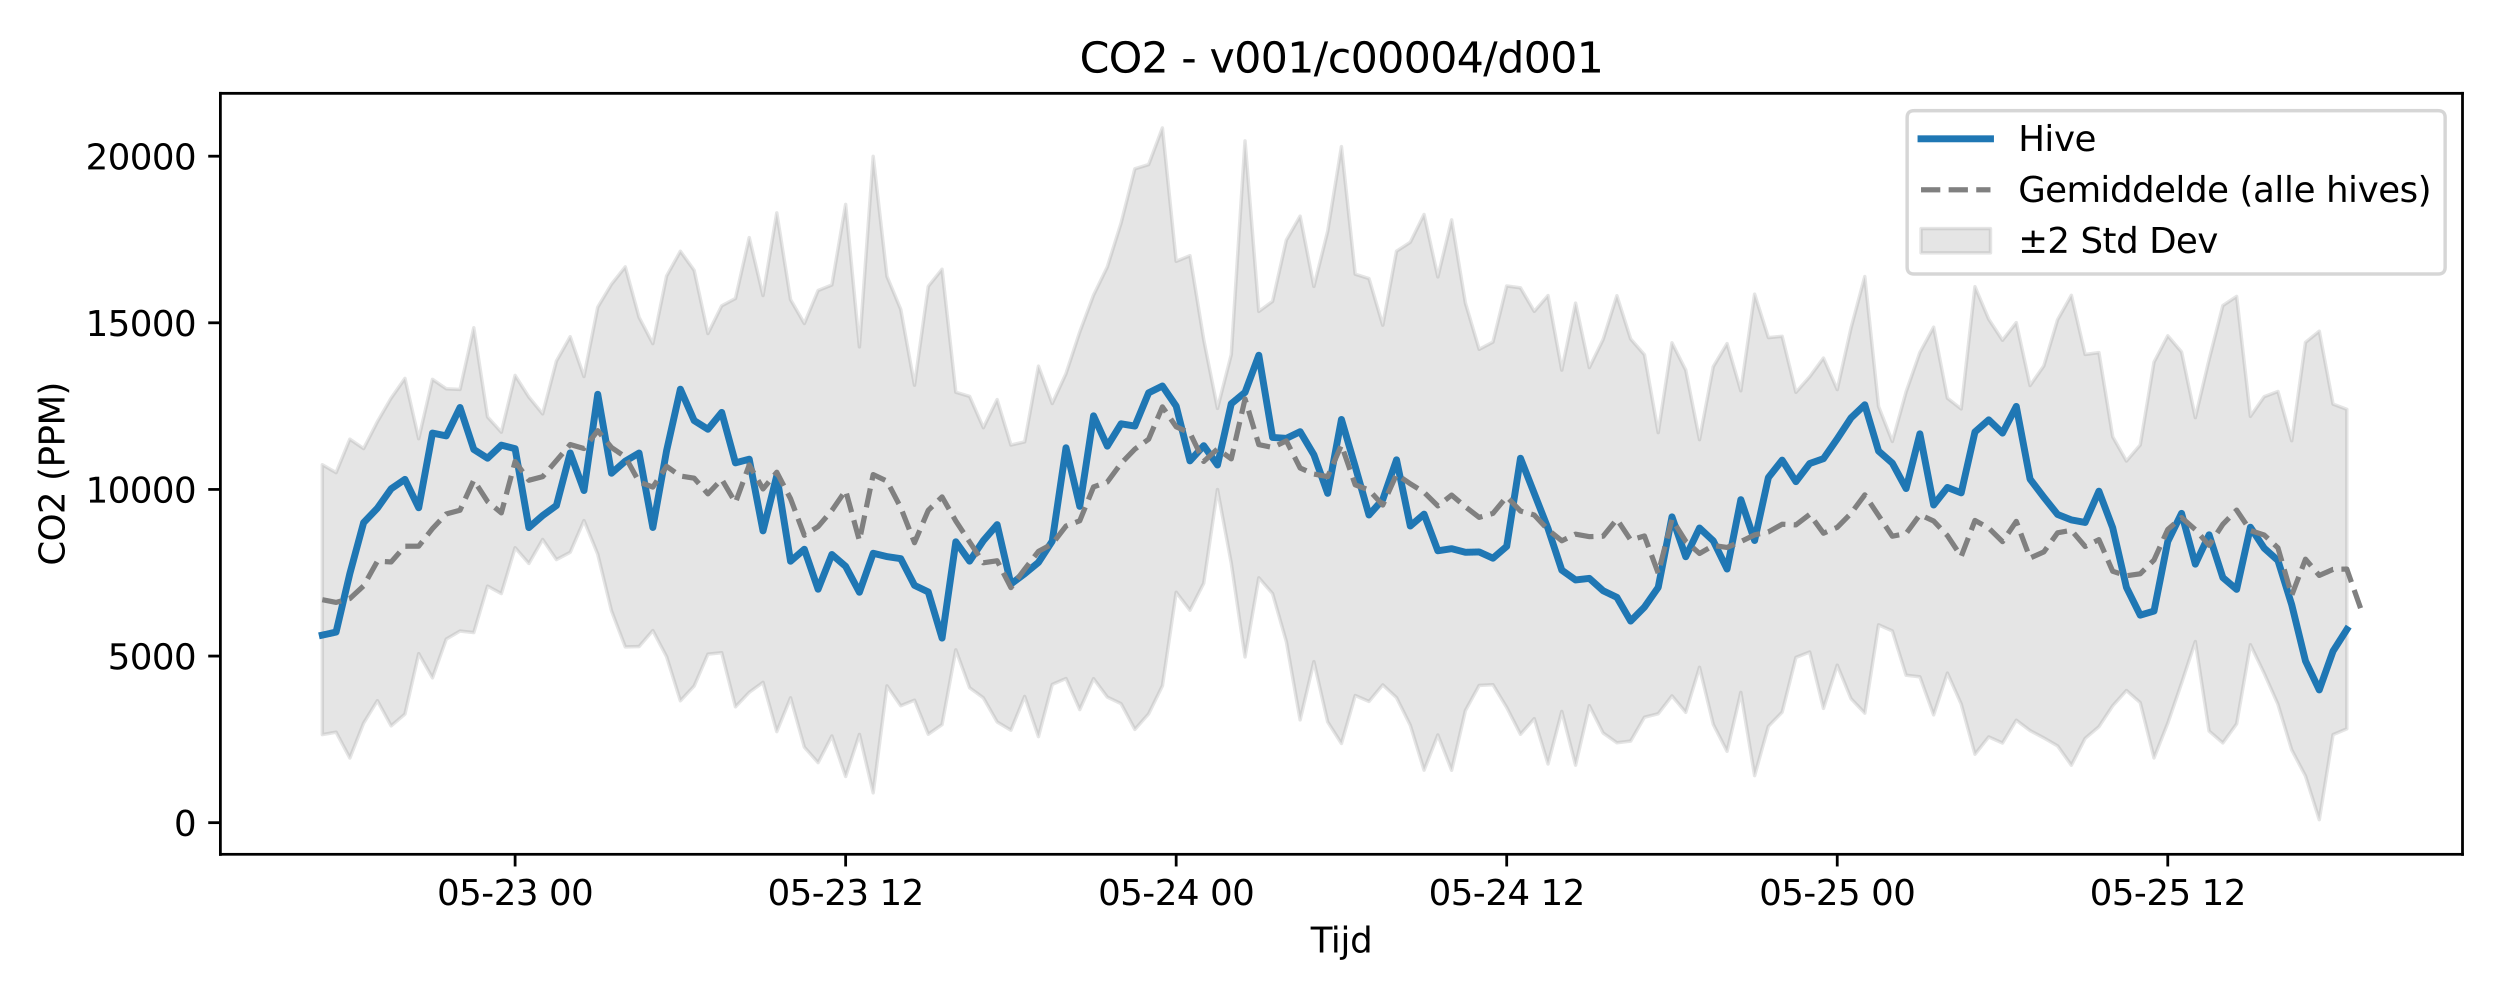 <?xml version="1.0" encoding="utf-8" standalone="no"?>
<!DOCTYPE svg PUBLIC "-//W3C//DTD SVG 1.1//EN"
  "http://www.w3.org/Graphics/SVG/1.1/DTD/svg11.dtd">
<svg xmlns:xlink="http://www.w3.org/1999/xlink" width="720pt" height="288pt" viewBox="0 0 720 288" xmlns="http://www.w3.org/2000/svg" version="1.1">
 <defs>
  <style type="text/css">*{stroke-linejoin: round; stroke-linecap: butt}</style>
 </defs>
 <g id="figure_1">
  <g id="patch_1">
   <path d="M 0 288 
L 720 288 
L 720 0 
L 0 0 
z
" style="fill: #ffffff"/>
  </g>
  <g id="axes_1">
   <g id="patch_2">
    <path d="M 63.47 246.04 
L 709.2 246.04 
L 709.2 26.88 
L 63.47 26.88 
z
" style="fill: #ffffff"/>
   </g>
   <g id="FillBetweenPolyCollection_1">
    <defs>
     <path id="ma9797e1673" d="M 92.821 -154.16 
L 92.821 -76.426 
L 96.788 -77.135 
L 100.754 -69.691 
L 104.721 -79.744 
L 108.687 -86.208 
L 112.653 -78.952 
L 116.62 -82.343 
L 120.586 -99.752 
L 124.553 -92.771 
L 128.519 -103.938 
L 132.485 -106.259 
L 136.452 -105.819 
L 140.418 -119.197 
L 144.385 -117.043 
L 148.351 -130.26 
L 152.317 -125.713 
L 156.284 -132.64 
L 160.25 -126.837 
L 164.217 -128.931 
L 168.183 -138.089 
L 172.149 -128.397 
L 176.116 -112.069 
L 180.082 -101.693 
L 184.049 -101.79 
L 188.015 -106.404 
L 191.981 -98.877 
L 195.948 -86.169 
L 199.914 -90.416 
L 203.881 -99.601 
L 207.847 -100.021 
L 211.813 -84.425 
L 215.78 -88.603 
L 219.746 -91.478 
L 223.713 -77.292 
L 227.679 -87.034 
L 231.645 -72.841 
L 235.612 -68.35 
L 239.578 -76.042 
L 243.545 -64.373 
L 247.511 -76.501 
L 251.477 -59.657 
L 255.444 -90.473 
L 259.41 -84.742 
L 263.377 -86.346 
L 267.343 -76.532 
L 271.309 -79.321 
L 275.276 -100.849 
L 279.242 -89.935 
L 283.209 -87.026 
L 287.175 -80.072 
L 291.141 -77.696 
L 295.108 -87.429 
L 299.074 -75.848 
L 303.041 -90.877 
L 307.007 -92.589 
L 310.973 -83.638 
L 314.94 -92.547 
L 318.906 -87.24 
L 322.873 -85.336 
L 326.839 -77.918 
L 330.805 -82.412 
L 334.772 -90.482 
L 338.738 -117.431 
L 342.705 -112.25 
L 346.671 -120.02 
L 350.637 -147.024 
L 354.604 -125.821 
L 358.57 -98.795 
L 362.537 -121.598 
L 366.503 -117.037 
L 370.469 -103.209 
L 374.436 -80.672 
L 378.402 -97.445 
L 382.369 -80.086 
L 386.335 -73.873 
L 390.301 -87.696 
L 394.268 -85.981 
L 398.234 -90.757 
L 402.201 -87.072 
L 406.167 -79.118 
L 410.133 -66.188 
L 414.1 -76.339 
L 418.066 -66.159 
L 422.033 -83.351 
L 425.999 -90.594 
L 429.965 -90.806 
L 433.932 -84.259 
L 437.898 -76.525 
L 441.865 -81.026 
L 445.831 -67.964 
L 449.797 -83.109 
L 453.764 -67.62 
L 457.73 -84.766 
L 461.697 -76.906 
L 465.663 -74.081 
L 469.629 -74.567 
L 473.596 -81.436 
L 477.562 -82.438 
L 481.529 -87.59 
L 485.495 -82.84 
L 489.461 -95.821 
L 493.428 -79.373 
L 497.394 -71.632 
L 501.361 -88.594 
L 505.327 -64.614 
L 509.293 -78.826 
L 513.26 -82.901 
L 517.226 -98.661 
L 521.193 -100.218 
L 525.159 -83.985 
L 529.125 -96.435 
L 533.092 -86.782 
L 537.058 -82.611 
L 541.025 -108.056 
L 544.991 -106.29 
L 548.957 -93.534 
L 552.924 -93.077 
L 556.89 -82.117 
L 560.857 -94.152 
L 564.823 -85.252 
L 568.789 -70.772 
L 572.756 -75.77 
L 576.722 -74.005 
L 580.689 -80.584 
L 584.655 -77.593 
L 588.621 -75.478 
L 592.588 -73.182 
L 596.554 -67.614 
L 600.521 -75.339 
L 604.487 -78.713 
L 608.453 -84.722 
L 612.42 -89.133 
L 616.386 -85.651 
L 620.353 -69.713 
L 624.319 -79.729 
L 628.285 -91.239 
L 632.252 -103.239 
L 636.218 -77.458 
L 640.185 -74.034 
L 644.151 -79.531 
L 648.117 -102.323 
L 652.084 -94.085 
L 656.05 -85.161 
L 660.017 -72.027 
L 663.983 -64.51 
L 667.949 -51.922 
L 671.916 -76.417 
L 675.882 -78.102 
L 675.882 -170.117 
L 675.882 -170.117 
L 671.916 -171.62 
L 667.949 -192.622 
L 663.983 -189.4 
L 660.017 -161.06 
L 656.05 -175.26 
L 652.084 -173.754 
L 648.117 -168.086 
L 644.151 -202.642 
L 640.185 -200.001 
L 636.218 -184.437 
L 632.252 -167.715 
L 628.285 -186.642 
L 624.319 -191.296 
L 620.353 -183.701 
L 616.386 -159.849 
L 612.42 -155.225 
L 608.453 -162.24 
L 604.487 -186.461 
L 600.521 -185.912 
L 596.554 -202.949 
L 592.588 -195.923 
L 588.621 -182.619 
L 584.655 -176.964 
L 580.689 -195.097 
L 576.722 -190.007 
L 572.756 -196.066 
L 568.789 -205.449 
L 564.823 -170.229 
L 560.857 -173.326 
L 556.89 -193.778 
L 552.924 -186.462 
L 548.957 -175.15 
L 544.991 -160.853 
L 541.025 -170.952 
L 537.058 -208.352 
L 533.092 -193.526 
L 529.125 -175.803 
L 525.159 -184.883 
L 521.193 -179.51 
L 517.226 -175.006 
L 513.26 -191.148 
L 509.293 -190.761 
L 505.327 -203.283 
L 501.361 -175.446 
L 497.394 -189.049 
L 493.428 -182.414 
L 489.461 -161.366 
L 485.495 -181.404 
L 481.529 -189.279 
L 477.562 -163.396 
L 473.596 -185.848 
L 469.629 -190.381 
L 465.663 -202.838 
L 461.697 -190.242 
L 457.73 -182.123 
L 453.764 -200.7 
L 449.797 -181.401 
L 445.831 -202.89 
L 441.865 -198.323 
L 437.898 -205.109 
L 433.932 -205.641 
L 429.965 -189.485 
L 425.999 -187.39 
L 422.033 -200.753 
L 418.066 -224.683 
L 414.1 -208.248 
L 410.133 -226.24 
L 406.167 -218.23 
L 402.201 -215.66 
L 398.234 -194.335 
L 394.268 -207.772 
L 390.301 -209.036 
L 386.335 -245.778 
L 382.369 -221.371 
L 378.402 -205.503 
L 374.436 -225.753 
L 370.469 -218.851 
L 366.503 -201.218 
L 362.537 -198.311 
L 358.57 -247.429 
L 354.604 -185.879 
L 350.637 -170.373 
L 346.671 -190.18 
L 342.705 -214.366 
L 338.738 -212.741 
L 334.772 -251.158 
L 330.805 -240.605 
L 326.839 -239.387 
L 322.873 -223.767 
L 318.906 -211.12 
L 314.94 -202.992 
L 310.973 -192.398 
L 307.007 -180.41 
L 303.041 -171.786 
L 299.074 -182.557 
L 295.108 -160.742 
L 291.141 -159.839 
L 287.175 -172.931 
L 283.209 -164.815 
L 279.242 -173.835 
L 275.276 -175.037 
L 271.309 -210.468 
L 267.343 -205.534 
L 263.377 -177.049 
L 259.41 -198.919 
L 255.444 -208.406 
L 251.477 -242.985 
L 247.511 -188.082 
L 243.545 -229.139 
L 239.578 -205.933 
L 235.612 -204.336 
L 231.645 -194.834 
L 227.679 -201.726 
L 223.713 -226.701 
L 219.746 -202.883 
L 215.78 -219.581 
L 211.813 -202.042 
L 207.847 -199.921 
L 203.881 -191.937 
L 199.914 -210.152 
L 195.948 -215.646 
L 191.981 -208.51 
L 188.015 -189.04 
L 184.049 -196.628 
L 180.082 -211.141 
L 176.116 -206.159 
L 172.149 -199.535 
L 168.183 -179.556 
L 164.217 -191.032 
L 160.25 -184.009 
L 156.284 -168.8 
L 152.317 -173.645 
L 148.351 -179.886 
L 144.385 -163.53 
L 140.418 -167.922 
L 136.452 -193.618 
L 132.485 -175.843 
L 128.519 -176.03 
L 124.553 -178.758 
L 120.586 -161.642 
L 116.62 -179.026 
L 112.653 -173.356 
L 108.687 -166.548 
L 104.721 -158.811 
L 100.754 -161.524 
L 96.788 -151.877 
L 92.821 -154.16 
z
" style="stroke: #808080; stroke-opacity: 0.2"/>
    </defs>
    <g clip-path="url(#pf9d3ddc370)">
     <use xlink:href="#ma9797e1673" x="0" y="288" style="fill: #808080; fill-opacity: 0.2; stroke: #808080; stroke-opacity: 0.2"/>
    </g>
   </g>
   <g id="matplotlib.axis_1">
    <g id="xtick_1">
     <g id="line2d_1">
      <defs>
       <path id="m8ca1ab2342" d="M 0 0 
L 0 3.5 
" style="stroke: #000000; stroke-width: 0.8"/>
      </defs>
      <g>
       <use xlink:href="#m8ca1ab2342" x="148.351" y="246.04" style="stroke: #000000; stroke-width: 0.8"/>
      </g>
     </g>
     <g id="text_1">
      <!-- 05-23 00 -->
      <g transform="translate(125.871 260.638) scale(0.1 -0.1)">
       <defs>
        <path id="DejaVuSans-30" d="M 2034 4250 
Q 1547 4250 1301 3770 
Q 1056 3291 1056 2328 
Q 1056 1369 1301 889 
Q 1547 409 2034 409 
Q 2525 409 2770 889 
Q 3016 1369 3016 2328 
Q 3016 3291 2770 3770 
Q 2525 4250 2034 4250 
z
M 2034 4750 
Q 2819 4750 3233 4129 
Q 3647 3509 3647 2328 
Q 3647 1150 3233 529 
Q 2819 -91 2034 -91 
Q 1250 -91 836 529 
Q 422 1150 422 2328 
Q 422 3509 836 4129 
Q 1250 4750 2034 4750 
z
" transform="scale(0.016)"/>
        <path id="DejaVuSans-35" d="M 691 4666 
L 3169 4666 
L 3169 4134 
L 1269 4134 
L 1269 2991 
Q 1406 3038 1543 3061 
Q 1681 3084 1819 3084 
Q 2600 3084 3056 2656 
Q 3513 2228 3513 1497 
Q 3513 744 3044 326 
Q 2575 -91 1722 -91 
Q 1428 -91 1123 -41 
Q 819 9 494 109 
L 494 744 
Q 775 591 1075 516 
Q 1375 441 1709 441 
Q 2250 441 2565 725 
Q 2881 1009 2881 1497 
Q 2881 1984 2565 2268 
Q 2250 2553 1709 2553 
Q 1456 2553 1204 2497 
Q 953 2441 691 2322 
L 691 4666 
z
" transform="scale(0.016)"/>
        <path id="DejaVuSans-2d" d="M 313 2009 
L 1997 2009 
L 1997 1497 
L 313 1497 
L 313 2009 
z
" transform="scale(0.016)"/>
        <path id="DejaVuSans-32" d="M 1228 531 
L 3431 531 
L 3431 0 
L 469 0 
L 469 531 
Q 828 903 1448 1529 
Q 2069 2156 2228 2338 
Q 2531 2678 2651 2914 
Q 2772 3150 2772 3378 
Q 2772 3750 2511 3984 
Q 2250 4219 1831 4219 
Q 1534 4219 1204 4116 
Q 875 4013 500 3803 
L 500 4441 
Q 881 4594 1212 4672 
Q 1544 4750 1819 4750 
Q 2544 4750 2975 4387 
Q 3406 4025 3406 3419 
Q 3406 3131 3298 2873 
Q 3191 2616 2906 2266 
Q 2828 2175 2409 1742 
Q 1991 1309 1228 531 
z
" transform="scale(0.016)"/>
        <path id="DejaVuSans-33" d="M 2597 2516 
Q 3050 2419 3304 2112 
Q 3559 1806 3559 1356 
Q 3559 666 3084 287 
Q 2609 -91 1734 -91 
Q 1441 -91 1130 -33 
Q 819 25 488 141 
L 488 750 
Q 750 597 1062 519 
Q 1375 441 1716 441 
Q 2309 441 2620 675 
Q 2931 909 2931 1356 
Q 2931 1769 2642 2001 
Q 2353 2234 1838 2234 
L 1294 2234 
L 1294 2753 
L 1863 2753 
Q 2328 2753 2575 2939 
Q 2822 3125 2822 3475 
Q 2822 3834 2567 4026 
Q 2313 4219 1838 4219 
Q 1578 4219 1281 4162 
Q 984 4106 628 3988 
L 628 4550 
Q 988 4650 1302 4700 
Q 1616 4750 1894 4750 
Q 2613 4750 3031 4423 
Q 3450 4097 3450 3541 
Q 3450 3153 3228 2886 
Q 3006 2619 2597 2516 
z
" transform="scale(0.016)"/>
        <path id="DejaVuSans-20" transform="scale(0.016)"/>
       </defs>
       <use xlink:href="#DejaVuSans-30"/>
       <use xlink:href="#DejaVuSans-35" transform="translate(63.623 0)"/>
       <use xlink:href="#DejaVuSans-2d" transform="translate(127.246 0)"/>
       <use xlink:href="#DejaVuSans-32" transform="translate(163.33 0)"/>
       <use xlink:href="#DejaVuSans-33" transform="translate(226.953 0)"/>
       <use xlink:href="#DejaVuSans-20" transform="translate(290.576 0)"/>
       <use xlink:href="#DejaVuSans-30" transform="translate(322.363 0)"/>
       <use xlink:href="#DejaVuSans-30" transform="translate(385.986 0)"/>
      </g>
     </g>
    </g>
    <g id="xtick_2">
     <g id="line2d_2">
      <g>
       <use xlink:href="#m8ca1ab2342" x="243.545" y="246.04" style="stroke: #000000; stroke-width: 0.8"/>
      </g>
     </g>
     <g id="text_2">
      <!-- 05-23 12 -->
      <g transform="translate(221.064 260.638) scale(0.1 -0.1)">
       <defs>
        <path id="DejaVuSans-31" d="M 794 531 
L 1825 531 
L 1825 4091 
L 703 3866 
L 703 4441 
L 1819 4666 
L 2450 4666 
L 2450 531 
L 3481 531 
L 3481 0 
L 794 0 
L 794 531 
z
" transform="scale(0.016)"/>
       </defs>
       <use xlink:href="#DejaVuSans-30"/>
       <use xlink:href="#DejaVuSans-35" transform="translate(63.623 0)"/>
       <use xlink:href="#DejaVuSans-2d" transform="translate(127.246 0)"/>
       <use xlink:href="#DejaVuSans-32" transform="translate(163.33 0)"/>
       <use xlink:href="#DejaVuSans-33" transform="translate(226.953 0)"/>
       <use xlink:href="#DejaVuSans-20" transform="translate(290.576 0)"/>
       <use xlink:href="#DejaVuSans-31" transform="translate(322.363 0)"/>
       <use xlink:href="#DejaVuSans-32" transform="translate(385.986 0)"/>
      </g>
     </g>
    </g>
    <g id="xtick_3">
     <g id="line2d_3">
      <g>
       <use xlink:href="#m8ca1ab2342" x="338.738" y="246.04" style="stroke: #000000; stroke-width: 0.8"/>
      </g>
     </g>
     <g id="text_3">
      <!-- 05-24 00 -->
      <g transform="translate(316.258 260.638) scale(0.1 -0.1)">
       <defs>
        <path id="DejaVuSans-34" d="M 2419 4116 
L 825 1625 
L 2419 1625 
L 2419 4116 
z
M 2253 4666 
L 3047 4666 
L 3047 1625 
L 3713 1625 
L 3713 1100 
L 3047 1100 
L 3047 0 
L 2419 0 
L 2419 1100 
L 313 1100 
L 313 1709 
L 2253 4666 
z
" transform="scale(0.016)"/>
       </defs>
       <use xlink:href="#DejaVuSans-30"/>
       <use xlink:href="#DejaVuSans-35" transform="translate(63.623 0)"/>
       <use xlink:href="#DejaVuSans-2d" transform="translate(127.246 0)"/>
       <use xlink:href="#DejaVuSans-32" transform="translate(163.33 0)"/>
       <use xlink:href="#DejaVuSans-34" transform="translate(226.953 0)"/>
       <use xlink:href="#DejaVuSans-20" transform="translate(290.576 0)"/>
       <use xlink:href="#DejaVuSans-30" transform="translate(322.363 0)"/>
       <use xlink:href="#DejaVuSans-30" transform="translate(385.986 0)"/>
      </g>
     </g>
    </g>
    <g id="xtick_4">
     <g id="line2d_4">
      <g>
       <use xlink:href="#m8ca1ab2342" x="433.932" y="246.04" style="stroke: #000000; stroke-width: 0.8"/>
      </g>
     </g>
     <g id="text_4">
      <!-- 05-24 12 -->
      <g transform="translate(411.451 260.638) scale(0.1 -0.1)">
       <use xlink:href="#DejaVuSans-30"/>
       <use xlink:href="#DejaVuSans-35" transform="translate(63.623 0)"/>
       <use xlink:href="#DejaVuSans-2d" transform="translate(127.246 0)"/>
       <use xlink:href="#DejaVuSans-32" transform="translate(163.33 0)"/>
       <use xlink:href="#DejaVuSans-34" transform="translate(226.953 0)"/>
       <use xlink:href="#DejaVuSans-20" transform="translate(290.576 0)"/>
       <use xlink:href="#DejaVuSans-31" transform="translate(322.363 0)"/>
       <use xlink:href="#DejaVuSans-32" transform="translate(385.986 0)"/>
      </g>
     </g>
    </g>
    <g id="xtick_5">
     <g id="line2d_5">
      <g>
       <use xlink:href="#m8ca1ab2342" x="529.125" y="246.04" style="stroke: #000000; stroke-width: 0.8"/>
      </g>
     </g>
     <g id="text_5">
      <!-- 05-25 00 -->
      <g transform="translate(506.645 260.638) scale(0.1 -0.1)">
       <use xlink:href="#DejaVuSans-30"/>
       <use xlink:href="#DejaVuSans-35" transform="translate(63.623 0)"/>
       <use xlink:href="#DejaVuSans-2d" transform="translate(127.246 0)"/>
       <use xlink:href="#DejaVuSans-32" transform="translate(163.33 0)"/>
       <use xlink:href="#DejaVuSans-35" transform="translate(226.953 0)"/>
       <use xlink:href="#DejaVuSans-20" transform="translate(290.576 0)"/>
       <use xlink:href="#DejaVuSans-30" transform="translate(322.363 0)"/>
       <use xlink:href="#DejaVuSans-30" transform="translate(385.986 0)"/>
      </g>
     </g>
    </g>
    <g id="xtick_6">
     <g id="line2d_6">
      <g>
       <use xlink:href="#m8ca1ab2342" x="624.319" y="246.04" style="stroke: #000000; stroke-width: 0.8"/>
      </g>
     </g>
     <g id="text_6">
      <!-- 05-25 12 -->
      <g transform="translate(601.839 260.638) scale(0.1 -0.1)">
       <use xlink:href="#DejaVuSans-30"/>
       <use xlink:href="#DejaVuSans-35" transform="translate(63.623 0)"/>
       <use xlink:href="#DejaVuSans-2d" transform="translate(127.246 0)"/>
       <use xlink:href="#DejaVuSans-32" transform="translate(163.33 0)"/>
       <use xlink:href="#DejaVuSans-35" transform="translate(226.953 0)"/>
       <use xlink:href="#DejaVuSans-20" transform="translate(290.576 0)"/>
       <use xlink:href="#DejaVuSans-31" transform="translate(322.363 0)"/>
       <use xlink:href="#DejaVuSans-32" transform="translate(385.986 0)"/>
      </g>
     </g>
    </g>
    <g id="text_7">
     <!-- Tijd -->
     <g transform="translate(377.485 274.317) scale(0.1 -0.1)">
      <defs>
       <path id="DejaVuSans-54" d="M -19 4666 
L 3928 4666 
L 3928 4134 
L 2272 4134 
L 2272 0 
L 1638 0 
L 1638 4134 
L -19 4134 
L -19 4666 
z
" transform="scale(0.016)"/>
       <path id="DejaVuSans-69" d="M 603 3500 
L 1178 3500 
L 1178 0 
L 603 0 
L 603 3500 
z
M 603 4863 
L 1178 4863 
L 1178 4134 
L 603 4134 
L 603 4863 
z
" transform="scale(0.016)"/>
       <path id="DejaVuSans-6a" d="M 603 3500 
L 1178 3500 
L 1178 -63 
Q 1178 -731 923 -1031 
Q 669 -1331 103 -1331 
L -116 -1331 
L -116 -844 
L 38 -844 
Q 366 -844 484 -692 
Q 603 -541 603 -63 
L 603 3500 
z
M 603 4863 
L 1178 4863 
L 1178 4134 
L 603 4134 
L 603 4863 
z
" transform="scale(0.016)"/>
       <path id="DejaVuSans-64" d="M 2906 2969 
L 2906 4863 
L 3481 4863 
L 3481 0 
L 2906 0 
L 2906 525 
Q 2725 213 2448 61 
Q 2172 -91 1784 -91 
Q 1150 -91 751 415 
Q 353 922 353 1747 
Q 353 2572 751 3078 
Q 1150 3584 1784 3584 
Q 2172 3584 2448 3432 
Q 2725 3281 2906 2969 
z
M 947 1747 
Q 947 1113 1208 752 
Q 1469 391 1925 391 
Q 2381 391 2643 752 
Q 2906 1113 2906 1747 
Q 2906 2381 2643 2742 
Q 2381 3103 1925 3103 
Q 1469 3103 1208 2742 
Q 947 2381 947 1747 
z
" transform="scale(0.016)"/>
      </defs>
      <use xlink:href="#DejaVuSans-54"/>
      <use xlink:href="#DejaVuSans-69" transform="translate(57.959 0)"/>
      <use xlink:href="#DejaVuSans-6a" transform="translate(85.742 0)"/>
      <use xlink:href="#DejaVuSans-64" transform="translate(113.525 0)"/>
     </g>
    </g>
   </g>
   <g id="matplotlib.axis_2">
    <g id="ytick_1">
     <g id="line2d_7">
      <defs>
       <path id="md9926d8d2f" d="M 0 0 
L -3.5 0 
" style="stroke: #000000; stroke-width: 0.8"/>
      </defs>
      <g>
       <use xlink:href="#md9926d8d2f" x="63.47" y="236.93" style="stroke: #000000; stroke-width: 0.8"/>
      </g>
     </g>
     <g id="text_8">
      <!-- 0 -->
      <g transform="translate(50.108 240.729) scale(0.1 -0.1)">
       <use xlink:href="#DejaVuSans-30"/>
      </g>
     </g>
    </g>
    <g id="ytick_2">
     <g id="line2d_8">
      <g>
       <use xlink:href="#md9926d8d2f" x="63.47" y="188.943" style="stroke: #000000; stroke-width: 0.8"/>
      </g>
     </g>
     <g id="text_9">
      <!-- 5000 -->
      <g transform="translate(31.02 192.742) scale(0.1 -0.1)">
       <use xlink:href="#DejaVuSans-35"/>
       <use xlink:href="#DejaVuSans-30" transform="translate(63.623 0)"/>
       <use xlink:href="#DejaVuSans-30" transform="translate(127.246 0)"/>
       <use xlink:href="#DejaVuSans-30" transform="translate(190.869 0)"/>
      </g>
     </g>
    </g>
    <g id="ytick_3">
     <g id="line2d_9">
      <g>
       <use xlink:href="#md9926d8d2f" x="63.47" y="140.956" style="stroke: #000000; stroke-width: 0.8"/>
      </g>
     </g>
     <g id="text_10">
      <!-- 10000 -->
      <g transform="translate(24.657 144.756) scale(0.1 -0.1)">
       <use xlink:href="#DejaVuSans-31"/>
       <use xlink:href="#DejaVuSans-30" transform="translate(63.623 0)"/>
       <use xlink:href="#DejaVuSans-30" transform="translate(127.246 0)"/>
       <use xlink:href="#DejaVuSans-30" transform="translate(190.869 0)"/>
       <use xlink:href="#DejaVuSans-30" transform="translate(254.492 0)"/>
      </g>
     </g>
    </g>
    <g id="ytick_4">
     <g id="line2d_10">
      <g>
       <use xlink:href="#md9926d8d2f" x="63.47" y="92.969" style="stroke: #000000; stroke-width: 0.8"/>
      </g>
     </g>
     <g id="text_11">
      <!-- 15000 -->
      <g transform="translate(24.657 96.769) scale(0.1 -0.1)">
       <use xlink:href="#DejaVuSans-31"/>
       <use xlink:href="#DejaVuSans-35" transform="translate(63.623 0)"/>
       <use xlink:href="#DejaVuSans-30" transform="translate(127.246 0)"/>
       <use xlink:href="#DejaVuSans-30" transform="translate(190.869 0)"/>
       <use xlink:href="#DejaVuSans-30" transform="translate(254.492 0)"/>
      </g>
     </g>
    </g>
    <g id="ytick_5">
     <g id="line2d_11">
      <g>
       <use xlink:href="#md9926d8d2f" x="63.47" y="44.982" style="stroke: #000000; stroke-width: 0.8"/>
      </g>
     </g>
     <g id="text_12">
      <!-- 20000 -->
      <g transform="translate(24.657 48.782) scale(0.1 -0.1)">
       <use xlink:href="#DejaVuSans-32"/>
       <use xlink:href="#DejaVuSans-30" transform="translate(63.623 0)"/>
       <use xlink:href="#DejaVuSans-30" transform="translate(127.246 0)"/>
       <use xlink:href="#DejaVuSans-30" transform="translate(190.869 0)"/>
       <use xlink:href="#DejaVuSans-30" transform="translate(254.492 0)"/>
      </g>
     </g>
    </g>
    <g id="text_13">
     <!-- CO2 (PPM) -->
     <g transform="translate(18.578 162.903) rotate(-90) scale(0.1 -0.1)">
      <defs>
       <path id="DejaVuSans-43" d="M 4122 4306 
L 4122 3641 
Q 3803 3938 3442 4084 
Q 3081 4231 2675 4231 
Q 1875 4231 1450 3742 
Q 1025 3253 1025 2328 
Q 1025 1406 1450 917 
Q 1875 428 2675 428 
Q 3081 428 3442 575 
Q 3803 722 4122 1019 
L 4122 359 
Q 3791 134 3420 21 
Q 3050 -91 2638 -91 
Q 1578 -91 968 557 
Q 359 1206 359 2328 
Q 359 3453 968 4101 
Q 1578 4750 2638 4750 
Q 3056 4750 3426 4639 
Q 3797 4528 4122 4306 
z
" transform="scale(0.016)"/>
       <path id="DejaVuSans-4f" d="M 2522 4238 
Q 1834 4238 1429 3725 
Q 1025 3213 1025 2328 
Q 1025 1447 1429 934 
Q 1834 422 2522 422 
Q 3209 422 3611 934 
Q 4013 1447 4013 2328 
Q 4013 3213 3611 3725 
Q 3209 4238 2522 4238 
z
M 2522 4750 
Q 3503 4750 4090 4092 
Q 4678 3434 4678 2328 
Q 4678 1225 4090 567 
Q 3503 -91 2522 -91 
Q 1538 -91 948 565 
Q 359 1222 359 2328 
Q 359 3434 948 4092 
Q 1538 4750 2522 4750 
z
" transform="scale(0.016)"/>
       <path id="DejaVuSans-28" d="M 1984 4856 
Q 1566 4138 1362 3434 
Q 1159 2731 1159 2009 
Q 1159 1288 1364 580 
Q 1569 -128 1984 -844 
L 1484 -844 
Q 1016 -109 783 600 
Q 550 1309 550 2009 
Q 550 2706 781 3412 
Q 1013 4119 1484 4856 
L 1984 4856 
z
" transform="scale(0.016)"/>
       <path id="DejaVuSans-50" d="M 1259 4147 
L 1259 2394 
L 2053 2394 
Q 2494 2394 2734 2622 
Q 2975 2850 2975 3272 
Q 2975 3691 2734 3919 
Q 2494 4147 2053 4147 
L 1259 4147 
z
M 628 4666 
L 2053 4666 
Q 2838 4666 3239 4311 
Q 3641 3956 3641 3272 
Q 3641 2581 3239 2228 
Q 2838 1875 2053 1875 
L 1259 1875 
L 1259 0 
L 628 0 
L 628 4666 
z
" transform="scale(0.016)"/>
       <path id="DejaVuSans-4d" d="M 628 4666 
L 1569 4666 
L 2759 1491 
L 3956 4666 
L 4897 4666 
L 4897 0 
L 4281 0 
L 4281 4097 
L 3078 897 
L 2444 897 
L 1241 4097 
L 1241 0 
L 628 0 
L 628 4666 
z
" transform="scale(0.016)"/>
       <path id="DejaVuSans-29" d="M 513 4856 
L 1013 4856 
Q 1481 4119 1714 3412 
Q 1947 2706 1947 2009 
Q 1947 1309 1714 600 
Q 1481 -109 1013 -844 
L 513 -844 
Q 928 -128 1133 580 
Q 1338 1288 1338 2009 
Q 1338 2731 1133 3434 
Q 928 4138 513 4856 
z
" transform="scale(0.016)"/>
      </defs>
      <use xlink:href="#DejaVuSans-43"/>
      <use xlink:href="#DejaVuSans-4f" transform="translate(69.824 0)"/>
      <use xlink:href="#DejaVuSans-32" transform="translate(148.535 0)"/>
      <use xlink:href="#DejaVuSans-20" transform="translate(212.158 0)"/>
      <use xlink:href="#DejaVuSans-28" transform="translate(243.945 0)"/>
      <use xlink:href="#DejaVuSans-50" transform="translate(282.959 0)"/>
      <use xlink:href="#DejaVuSans-50" transform="translate(343.262 0)"/>
      <use xlink:href="#DejaVuSans-4d" transform="translate(403.564 0)"/>
      <use xlink:href="#DejaVuSans-29" transform="translate(489.844 0)"/>
     </g>
    </g>
   </g>
   <g id="line2d_12">
    <path d="M 92.821 182.911 
L 96.788 182.036 
L 100.754 165.199 
L 104.721 150.518 
L 108.687 146.366 
L 112.653 140.768 
L 116.62 138.064 
L 120.586 146.232 
L 124.553 124.724 
L 128.519 125.533 
L 132.485 117.366 
L 136.452 129.443 
L 140.418 131.967 
L 144.385 128.205 
L 148.351 129.219 
L 152.317 151.942 
L 156.284 148.481 
L 160.25 145.589 
L 164.217 130.441 
L 168.183 141.267 
L 172.149 113.556 
L 176.116 136.289 
L 180.082 132.823 
L 184.049 130.473 
L 188.015 151.91 
L 191.981 129.775 
L 195.948 112.094 
L 199.914 121.122 
L 203.881 123.623 
L 207.847 118.777 
L 211.813 133.304 
L 215.78 132.251 
L 219.746 152.889 
L 223.713 137.012 
L 227.679 161.632 
L 231.645 158.193 
L 235.612 169.694 
L 239.578 159.697 
L 243.545 163.11 
L 247.511 170.567 
L 251.477 159.342 
L 255.444 160.301 
L 259.41 160.893 
L 263.377 168.584 
L 267.343 170.485 
L 271.309 183.77 
L 275.276 156.04 
L 279.242 161.607 
L 283.209 155.701 
L 287.175 151.101 
L 291.141 168.206 
L 295.108 165.235 
L 299.074 161.975 
L 303.041 155.851 
L 307.007 128.963 
L 310.973 145.832 
L 314.94 119.759 
L 318.906 128.489 
L 322.873 122.053 
L 326.839 122.712 
L 330.805 113.137 
L 334.772 111.166 
L 338.738 116.963 
L 342.705 132.728 
L 346.671 128.365 
L 350.637 133.921 
L 354.604 116.278 
L 358.57 112.996 
L 362.537 102.314 
L 366.503 125.984 
L 370.469 126.244 
L 374.436 124.33 
L 378.402 130.985 
L 382.369 142.079 
L 386.335 120.811 
L 390.301 134.356 
L 394.268 148.317 
L 398.234 143.864 
L 402.201 132.434 
L 406.167 151.491 
L 410.133 148.078 
L 414.1 158.625 
L 418.066 158.017 
L 422.033 159.057 
L 425.999 158.958 
L 429.965 160.765 
L 433.932 157.349 
L 437.898 131.98 
L 445.831 152.217 
L 449.797 164.201 
L 453.764 167.029 
L 457.73 166.572 
L 461.697 170.132 
L 465.663 172.039 
L 469.629 178.872 
L 473.596 174.851 
L 477.562 169.173 
L 481.529 148.861 
L 485.495 160.34 
L 489.461 152.07 
L 493.428 155.775 
L 497.394 163.881 
L 501.361 143.909 
L 505.327 155.663 
L 509.293 137.536 
L 513.26 132.523 
L 517.226 138.711 
L 521.193 133.493 
L 525.159 132.095 
L 529.125 126.384 
L 533.092 120.351 
L 537.058 116.579 
L 541.025 129.9 
L 544.991 133.381 
L 548.957 140.697 
L 552.924 124.948 
L 556.89 145.438 
L 560.857 140.387 
L 564.823 141.945 
L 568.789 124.394 
L 572.756 120.917 
L 576.722 124.727 
L 580.689 117.052 
L 584.655 137.978 
L 588.621 143.202 
L 592.588 148.164 
L 596.554 149.735 
L 600.521 150.467 
L 604.487 141.468 
L 608.453 151.987 
L 612.42 169.176 
L 616.386 177.167 
L 620.353 175.987 
L 624.319 155.957 
L 628.285 147.854 
L 632.252 162.477 
L 636.218 154.031 
L 640.185 166.354 
L 644.151 169.732 
L 648.117 151.846 
L 652.084 157.87 
L 656.05 161.424 
L 660.017 174.176 
L 663.983 190.364 
L 667.949 198.694 
L 671.916 187.526 
L 675.882 181.304 
L 675.882 181.304 
" clip-path="url(#pf9d3ddc370)" style="fill: none; stroke: #1f77b4; stroke-width: 2; stroke-linecap: square"/>
   </g>
   <g id="line2d_13">
    <path d="M 92.821 172.707 
L 96.788 173.494 
L 100.754 172.393 
L 104.721 168.722 
L 108.687 161.622 
L 112.653 161.846 
L 116.62 157.316 
L 120.586 157.303 
L 124.553 152.235 
L 128.519 148.016 
L 132.485 146.949 
L 136.452 138.281 
L 140.418 144.44 
L 144.385 147.714 
L 148.351 132.927 
L 152.317 138.321 
L 156.284 137.28 
L 164.217 128.018 
L 168.183 129.177 
L 172.149 124.034 
L 176.116 128.886 
L 180.082 131.583 
L 184.049 138.791 
L 188.015 140.278 
L 191.981 134.307 
L 195.948 137.093 
L 199.914 137.716 
L 203.881 142.231 
L 207.847 138.029 
L 211.813 144.766 
L 215.78 133.908 
L 219.746 140.82 
L 223.713 136.004 
L 227.679 143.62 
L 231.645 154.163 
L 235.612 151.657 
L 239.578 147.013 
L 243.545 141.244 
L 247.511 155.708 
L 251.477 136.679 
L 255.444 138.561 
L 259.41 146.17 
L 263.377 156.303 
L 267.343 146.967 
L 271.309 143.106 
L 275.276 150.057 
L 283.209 162.08 
L 287.175 161.499 
L 291.141 169.233 
L 295.108 163.915 
L 299.074 158.798 
L 303.041 156.668 
L 307.007 151.501 
L 310.973 149.982 
L 314.94 140.231 
L 318.906 138.82 
L 322.873 133.448 
L 326.839 129.347 
L 330.805 126.491 
L 334.772 117.18 
L 338.738 122.914 
L 342.705 124.692 
L 346.671 132.9 
L 350.637 129.302 
L 354.604 132.15 
L 358.57 114.888 
L 362.537 128.045 
L 366.503 128.872 
L 370.469 126.97 
L 374.436 134.787 
L 378.402 136.526 
L 382.369 137.271 
L 386.335 128.174 
L 390.301 139.634 
L 394.268 141.124 
L 398.234 145.454 
L 402.201 136.634 
L 406.167 139.326 
L 410.133 141.786 
L 414.1 145.706 
L 418.066 142.579 
L 422.033 145.948 
L 425.999 149.008 
L 429.965 147.854 
L 433.932 143.05 
L 437.898 147.183 
L 441.865 148.325 
L 445.831 152.573 
L 449.797 155.745 
L 453.764 153.84 
L 457.73 154.555 
L 461.697 154.426 
L 465.663 149.54 
L 469.629 155.526 
L 473.596 154.358 
L 477.562 165.083 
L 481.529 149.566 
L 485.495 155.878 
L 489.461 159.407 
L 493.428 157.107 
L 497.394 157.66 
L 501.361 155.98 
L 505.327 154.051 
L 509.293 153.206 
L 513.26 150.975 
L 517.226 151.166 
L 521.193 148.136 
L 525.159 153.566 
L 529.125 151.881 
L 533.092 147.846 
L 537.058 142.519 
L 544.991 154.428 
L 548.957 153.658 
L 552.924 148.23 
L 556.89 150.052 
L 560.857 154.261 
L 564.823 160.259 
L 568.789 149.889 
L 572.756 152.082 
L 576.722 155.994 
L 580.689 150.159 
L 584.655 160.721 
L 588.621 158.951 
L 592.588 153.447 
L 596.554 152.719 
L 600.521 157.374 
L 604.487 155.413 
L 608.453 164.519 
L 612.42 165.821 
L 616.386 165.25 
L 620.353 161.293 
L 624.319 152.488 
L 628.285 149.06 
L 632.252 152.523 
L 636.218 157.053 
L 640.185 150.983 
L 644.151 146.913 
L 648.117 152.796 
L 652.084 154.08 
L 656.05 157.79 
L 660.017 171.457 
L 663.983 161.045 
L 667.949 165.728 
L 671.916 163.981 
L 675.882 163.891 
L 679.849 175.161 
L 679.849 175.161 
" clip-path="url(#pf9d3ddc370)" style="fill: none; stroke-dasharray: 5.55,2.4; stroke-dashoffset: 0; stroke: #808080; stroke-width: 1.5"/>
   </g>
   <g id="patch_3">
    <path d="M 63.47 246.04 
L 63.47 26.88 
" style="fill: none; stroke: #000000; stroke-width: 0.8; stroke-linejoin: miter; stroke-linecap: square"/>
   </g>
   <g id="patch_4">
    <path d="M 709.2 246.04 
L 709.2 26.88 
" style="fill: none; stroke: #000000; stroke-width: 0.8; stroke-linejoin: miter; stroke-linecap: square"/>
   </g>
   <g id="patch_5">
    <path d="M 63.47 246.04 
L 709.2 246.04 
" style="fill: none; stroke: #000000; stroke-width: 0.8; stroke-linejoin: miter; stroke-linecap: square"/>
   </g>
   <g id="patch_6">
    <path d="M 63.47 26.88 
L 709.2 26.88 
" style="fill: none; stroke: #000000; stroke-width: 0.8; stroke-linejoin: miter; stroke-linecap: square"/>
   </g>
   <g id="text_14">
    <!-- CO2 - v001/c00004/d001 -->
    <g transform="translate(310.932 20.88) scale(0.12 -0.12)">
     <defs>
      <path id="DejaVuSans-76" d="M 191 3500 
L 800 3500 
L 1894 563 
L 2988 3500 
L 3597 3500 
L 2284 0 
L 1503 0 
L 191 3500 
z
" transform="scale(0.016)"/>
      <path id="DejaVuSans-2f" d="M 1625 4666 
L 2156 4666 
L 531 -594 
L 0 -594 
L 1625 4666 
z
" transform="scale(0.016)"/>
      <path id="DejaVuSans-63" d="M 3122 3366 
L 3122 2828 
Q 2878 2963 2633 3030 
Q 2388 3097 2138 3097 
Q 1578 3097 1268 2742 
Q 959 2388 959 1747 
Q 959 1106 1268 751 
Q 1578 397 2138 397 
Q 2388 397 2633 464 
Q 2878 531 3122 666 
L 3122 134 
Q 2881 22 2623 -34 
Q 2366 -91 2075 -91 
Q 1284 -91 818 406 
Q 353 903 353 1747 
Q 353 2603 823 3093 
Q 1294 3584 2113 3584 
Q 2378 3584 2631 3529 
Q 2884 3475 3122 3366 
z
" transform="scale(0.016)"/>
     </defs>
     <use xlink:href="#DejaVuSans-43"/>
     <use xlink:href="#DejaVuSans-4f" transform="translate(69.824 0)"/>
     <use xlink:href="#DejaVuSans-32" transform="translate(148.535 0)"/>
     <use xlink:href="#DejaVuSans-20" transform="translate(212.158 0)"/>
     <use xlink:href="#DejaVuSans-2d" transform="translate(243.945 0)"/>
     <use xlink:href="#DejaVuSans-20" transform="translate(280.029 0)"/>
     <use xlink:href="#DejaVuSans-76" transform="translate(311.816 0)"/>
     <use xlink:href="#DejaVuSans-30" transform="translate(370.996 0)"/>
     <use xlink:href="#DejaVuSans-30" transform="translate(434.619 0)"/>
     <use xlink:href="#DejaVuSans-31" transform="translate(498.242 0)"/>
     <use xlink:href="#DejaVuSans-2f" transform="translate(561.865 0)"/>
     <use xlink:href="#DejaVuSans-63" transform="translate(595.557 0)"/>
     <use xlink:href="#DejaVuSans-30" transform="translate(650.537 0)"/>
     <use xlink:href="#DejaVuSans-30" transform="translate(714.16 0)"/>
     <use xlink:href="#DejaVuSans-30" transform="translate(777.783 0)"/>
     <use xlink:href="#DejaVuSans-30" transform="translate(841.406 0)"/>
     <use xlink:href="#DejaVuSans-34" transform="translate(905.029 0)"/>
     <use xlink:href="#DejaVuSans-2f" transform="translate(968.652 0)"/>
     <use xlink:href="#DejaVuSans-64" transform="translate(1002.344 0)"/>
     <use xlink:href="#DejaVuSans-30" transform="translate(1065.82 0)"/>
     <use xlink:href="#DejaVuSans-30" transform="translate(1129.443 0)"/>
     <use xlink:href="#DejaVuSans-31" transform="translate(1193.066 0)"/>
    </g>
   </g>
   <g id="legend_1">
    <g id="patch_7">
     <path d="M 551.256 78.914 
L 702.2 78.914 
Q 704.2 78.914 704.2 76.914 
L 704.2 33.88 
Q 704.2 31.88 702.2 31.88 
L 551.256 31.88 
Q 549.256 31.88 549.256 33.88 
L 549.256 76.914 
Q 549.256 78.914 551.256 78.914 
z
" style="fill: #ffffff; opacity: 0.8; stroke: #cccccc; stroke-linejoin: miter"/>
    </g>
    <g id="line2d_14">
     <path d="M 553.256 39.978 
L 563.256 39.978 
L 573.256 39.978 
" style="fill: none; stroke: #1f77b4; stroke-width: 2; stroke-linecap: square"/>
    </g>
    <g id="text_15">
     <!-- Hive -->
     <g transform="translate(581.256 43.478) scale(0.1 -0.1)">
      <defs>
       <path id="DejaVuSans-48" d="M 628 4666 
L 1259 4666 
L 1259 2753 
L 3553 2753 
L 3553 4666 
L 4184 4666 
L 4184 0 
L 3553 0 
L 3553 2222 
L 1259 2222 
L 1259 0 
L 628 0 
L 628 4666 
z
" transform="scale(0.016)"/>
       <path id="DejaVuSans-65" d="M 3597 1894 
L 3597 1613 
L 953 1613 
Q 991 1019 1311 708 
Q 1631 397 2203 397 
Q 2534 397 2845 478 
Q 3156 559 3463 722 
L 3463 178 
Q 3153 47 2828 -22 
Q 2503 -91 2169 -91 
Q 1331 -91 842 396 
Q 353 884 353 1716 
Q 353 2575 817 3079 
Q 1281 3584 2069 3584 
Q 2775 3584 3186 3129 
Q 3597 2675 3597 1894 
z
M 3022 2063 
Q 3016 2534 2758 2815 
Q 2500 3097 2075 3097 
Q 1594 3097 1305 2825 
Q 1016 2553 972 2059 
L 3022 2063 
z
" transform="scale(0.016)"/>
      </defs>
      <use xlink:href="#DejaVuSans-48"/>
      <use xlink:href="#DejaVuSans-69" transform="translate(75.195 0)"/>
      <use xlink:href="#DejaVuSans-76" transform="translate(102.979 0)"/>
      <use xlink:href="#DejaVuSans-65" transform="translate(162.158 0)"/>
     </g>
    </g>
    <g id="line2d_15">
     <path d="M 553.256 54.657 
L 563.256 54.657 
L 573.256 54.657 
" style="fill: none; stroke-dasharray: 5.55,2.4; stroke-dashoffset: 0; stroke: #808080; stroke-width: 1.5"/>
    </g>
    <g id="text_16">
     <!-- Gemiddelde (alle hives) -->
     <g transform="translate(581.256 58.157) scale(0.1 -0.1)">
      <defs>
       <path id="DejaVuSans-47" d="M 3809 666 
L 3809 1919 
L 2778 1919 
L 2778 2438 
L 4434 2438 
L 4434 434 
Q 4069 175 3628 42 
Q 3188 -91 2688 -91 
Q 1594 -91 976 548 
Q 359 1188 359 2328 
Q 359 3472 976 4111 
Q 1594 4750 2688 4750 
Q 3144 4750 3555 4637 
Q 3966 4525 4313 4306 
L 4313 3634 
Q 3963 3931 3569 4081 
Q 3175 4231 2741 4231 
Q 1884 4231 1454 3753 
Q 1025 3275 1025 2328 
Q 1025 1384 1454 906 
Q 1884 428 2741 428 
Q 3075 428 3337 486 
Q 3600 544 3809 666 
z
" transform="scale(0.016)"/>
       <path id="DejaVuSans-6d" d="M 3328 2828 
Q 3544 3216 3844 3400 
Q 4144 3584 4550 3584 
Q 5097 3584 5394 3201 
Q 5691 2819 5691 2113 
L 5691 0 
L 5113 0 
L 5113 2094 
Q 5113 2597 4934 2840 
Q 4756 3084 4391 3084 
Q 3944 3084 3684 2787 
Q 3425 2491 3425 1978 
L 3425 0 
L 2847 0 
L 2847 2094 
Q 2847 2600 2669 2842 
Q 2491 3084 2119 3084 
Q 1678 3084 1418 2786 
Q 1159 2488 1159 1978 
L 1159 0 
L 581 0 
L 581 3500 
L 1159 3500 
L 1159 2956 
Q 1356 3278 1631 3431 
Q 1906 3584 2284 3584 
Q 2666 3584 2933 3390 
Q 3200 3197 3328 2828 
z
" transform="scale(0.016)"/>
       <path id="DejaVuSans-6c" d="M 603 4863 
L 1178 4863 
L 1178 0 
L 603 0 
L 603 4863 
z
" transform="scale(0.016)"/>
       <path id="DejaVuSans-61" d="M 2194 1759 
Q 1497 1759 1228 1600 
Q 959 1441 959 1056 
Q 959 750 1161 570 
Q 1363 391 1709 391 
Q 2188 391 2477 730 
Q 2766 1069 2766 1631 
L 2766 1759 
L 2194 1759 
z
M 3341 1997 
L 3341 0 
L 2766 0 
L 2766 531 
Q 2569 213 2275 61 
Q 1981 -91 1556 -91 
Q 1019 -91 701 211 
Q 384 513 384 1019 
Q 384 1609 779 1909 
Q 1175 2209 1959 2209 
L 2766 2209 
L 2766 2266 
Q 2766 2663 2505 2880 
Q 2244 3097 1772 3097 
Q 1472 3097 1187 3025 
Q 903 2953 641 2809 
L 641 3341 
Q 956 3463 1253 3523 
Q 1550 3584 1831 3584 
Q 2591 3584 2966 3190 
Q 3341 2797 3341 1997 
z
" transform="scale(0.016)"/>
       <path id="DejaVuSans-68" d="M 3513 2113 
L 3513 0 
L 2938 0 
L 2938 2094 
Q 2938 2591 2744 2837 
Q 2550 3084 2163 3084 
Q 1697 3084 1428 2787 
Q 1159 2491 1159 1978 
L 1159 0 
L 581 0 
L 581 4863 
L 1159 4863 
L 1159 2956 
Q 1366 3272 1645 3428 
Q 1925 3584 2291 3584 
Q 2894 3584 3203 3211 
Q 3513 2838 3513 2113 
z
" transform="scale(0.016)"/>
       <path id="DejaVuSans-73" d="M 2834 3397 
L 2834 2853 
Q 2591 2978 2328 3040 
Q 2066 3103 1784 3103 
Q 1356 3103 1142 2972 
Q 928 2841 928 2578 
Q 928 2378 1081 2264 
Q 1234 2150 1697 2047 
L 1894 2003 
Q 2506 1872 2764 1633 
Q 3022 1394 3022 966 
Q 3022 478 2636 193 
Q 2250 -91 1575 -91 
Q 1294 -91 989 -36 
Q 684 19 347 128 
L 347 722 
Q 666 556 975 473 
Q 1284 391 1588 391 
Q 1994 391 2212 530 
Q 2431 669 2431 922 
Q 2431 1156 2273 1281 
Q 2116 1406 1581 1522 
L 1381 1569 
Q 847 1681 609 1914 
Q 372 2147 372 2553 
Q 372 3047 722 3315 
Q 1072 3584 1716 3584 
Q 2034 3584 2315 3537 
Q 2597 3491 2834 3397 
z
" transform="scale(0.016)"/>
      </defs>
      <use xlink:href="#DejaVuSans-47"/>
      <use xlink:href="#DejaVuSans-65" transform="translate(77.49 0)"/>
      <use xlink:href="#DejaVuSans-6d" transform="translate(139.014 0)"/>
      <use xlink:href="#DejaVuSans-69" transform="translate(236.426 0)"/>
      <use xlink:href="#DejaVuSans-64" transform="translate(264.209 0)"/>
      <use xlink:href="#DejaVuSans-64" transform="translate(327.686 0)"/>
      <use xlink:href="#DejaVuSans-65" transform="translate(391.162 0)"/>
      <use xlink:href="#DejaVuSans-6c" transform="translate(452.686 0)"/>
      <use xlink:href="#DejaVuSans-64" transform="translate(480.469 0)"/>
      <use xlink:href="#DejaVuSans-65" transform="translate(543.945 0)"/>
      <use xlink:href="#DejaVuSans-20" transform="translate(605.469 0)"/>
      <use xlink:href="#DejaVuSans-28" transform="translate(637.256 0)"/>
      <use xlink:href="#DejaVuSans-61" transform="translate(676.27 0)"/>
      <use xlink:href="#DejaVuSans-6c" transform="translate(737.549 0)"/>
      <use xlink:href="#DejaVuSans-6c" transform="translate(765.332 0)"/>
      <use xlink:href="#DejaVuSans-65" transform="translate(793.115 0)"/>
      <use xlink:href="#DejaVuSans-20" transform="translate(854.639 0)"/>
      <use xlink:href="#DejaVuSans-68" transform="translate(886.426 0)"/>
      <use xlink:href="#DejaVuSans-69" transform="translate(949.805 0)"/>
      <use xlink:href="#DejaVuSans-76" transform="translate(977.588 0)"/>
      <use xlink:href="#DejaVuSans-65" transform="translate(1036.768 0)"/>
      <use xlink:href="#DejaVuSans-73" transform="translate(1098.291 0)"/>
      <use xlink:href="#DejaVuSans-29" transform="translate(1150.391 0)"/>
     </g>
    </g>
    <g id="patch_8">
     <path d="M 553.256 72.835 
L 573.256 72.835 
L 573.256 65.835 
L 553.256 65.835 
z
" style="fill: #808080; fill-opacity: 0.2; stroke: #808080; stroke-opacity: 0.2; stroke-linejoin: miter"/>
    </g>
    <g id="text_17">
     <!-- ±2 Std Dev -->
     <g transform="translate(581.256 72.835) scale(0.1 -0.1)">
      <defs>
       <path id="DejaVuSans-b1" d="M 2944 4013 
L 2944 2803 
L 4684 2803 
L 4684 2272 
L 2944 2272 
L 2944 1063 
L 2419 1063 
L 2419 2272 
L 678 2272 
L 678 2803 
L 2419 2803 
L 2419 4013 
L 2944 4013 
z
M 678 531 
L 4684 531 
L 4684 0 
L 678 0 
L 678 531 
z
" transform="scale(0.016)"/>
       <path id="DejaVuSans-53" d="M 3425 4513 
L 3425 3897 
Q 3066 4069 2747 4153 
Q 2428 4238 2131 4238 
Q 1616 4238 1336 4038 
Q 1056 3838 1056 3469 
Q 1056 3159 1242 3001 
Q 1428 2844 1947 2747 
L 2328 2669 
Q 3034 2534 3370 2195 
Q 3706 1856 3706 1288 
Q 3706 609 3251 259 
Q 2797 -91 1919 -91 
Q 1588 -91 1214 -16 
Q 841 59 441 206 
L 441 856 
Q 825 641 1194 531 
Q 1563 422 1919 422 
Q 2459 422 2753 634 
Q 3047 847 3047 1241 
Q 3047 1584 2836 1778 
Q 2625 1972 2144 2069 
L 1759 2144 
Q 1053 2284 737 2584 
Q 422 2884 422 3419 
Q 422 4038 858 4394 
Q 1294 4750 2059 4750 
Q 2388 4750 2728 4690 
Q 3069 4631 3425 4513 
z
" transform="scale(0.016)"/>
       <path id="DejaVuSans-74" d="M 1172 4494 
L 1172 3500 
L 2356 3500 
L 2356 3053 
L 1172 3053 
L 1172 1153 
Q 1172 725 1289 603 
Q 1406 481 1766 481 
L 2356 481 
L 2356 0 
L 1766 0 
Q 1100 0 847 248 
Q 594 497 594 1153 
L 594 3053 
L 172 3053 
L 172 3500 
L 594 3500 
L 594 4494 
L 1172 4494 
z
" transform="scale(0.016)"/>
       <path id="DejaVuSans-44" d="M 1259 4147 
L 1259 519 
L 2022 519 
Q 2988 519 3436 956 
Q 3884 1394 3884 2338 
Q 3884 3275 3436 3711 
Q 2988 4147 2022 4147 
L 1259 4147 
z
M 628 4666 
L 1925 4666 
Q 3281 4666 3915 4102 
Q 4550 3538 4550 2338 
Q 4550 1131 3912 565 
Q 3275 0 1925 0 
L 628 0 
L 628 4666 
z
" transform="scale(0.016)"/>
      </defs>
      <use xlink:href="#DejaVuSans-b1"/>
      <use xlink:href="#DejaVuSans-32" transform="translate(83.789 0)"/>
      <use xlink:href="#DejaVuSans-20" transform="translate(147.412 0)"/>
      <use xlink:href="#DejaVuSans-53" transform="translate(179.199 0)"/>
      <use xlink:href="#DejaVuSans-74" transform="translate(242.676 0)"/>
      <use xlink:href="#DejaVuSans-64" transform="translate(281.885 0)"/>
      <use xlink:href="#DejaVuSans-20" transform="translate(345.361 0)"/>
      <use xlink:href="#DejaVuSans-44" transform="translate(377.148 0)"/>
      <use xlink:href="#DejaVuSans-65" transform="translate(454.15 0)"/>
      <use xlink:href="#DejaVuSans-76" transform="translate(515.674 0)"/>
     </g>
    </g>
   </g>
  </g>
 </g>
 <defs>
  <clipPath id="pf9d3ddc370">
   <rect x="63.47" y="26.88" width="645.73" height="219.16"/>
  </clipPath>
 </defs>
</svg>
